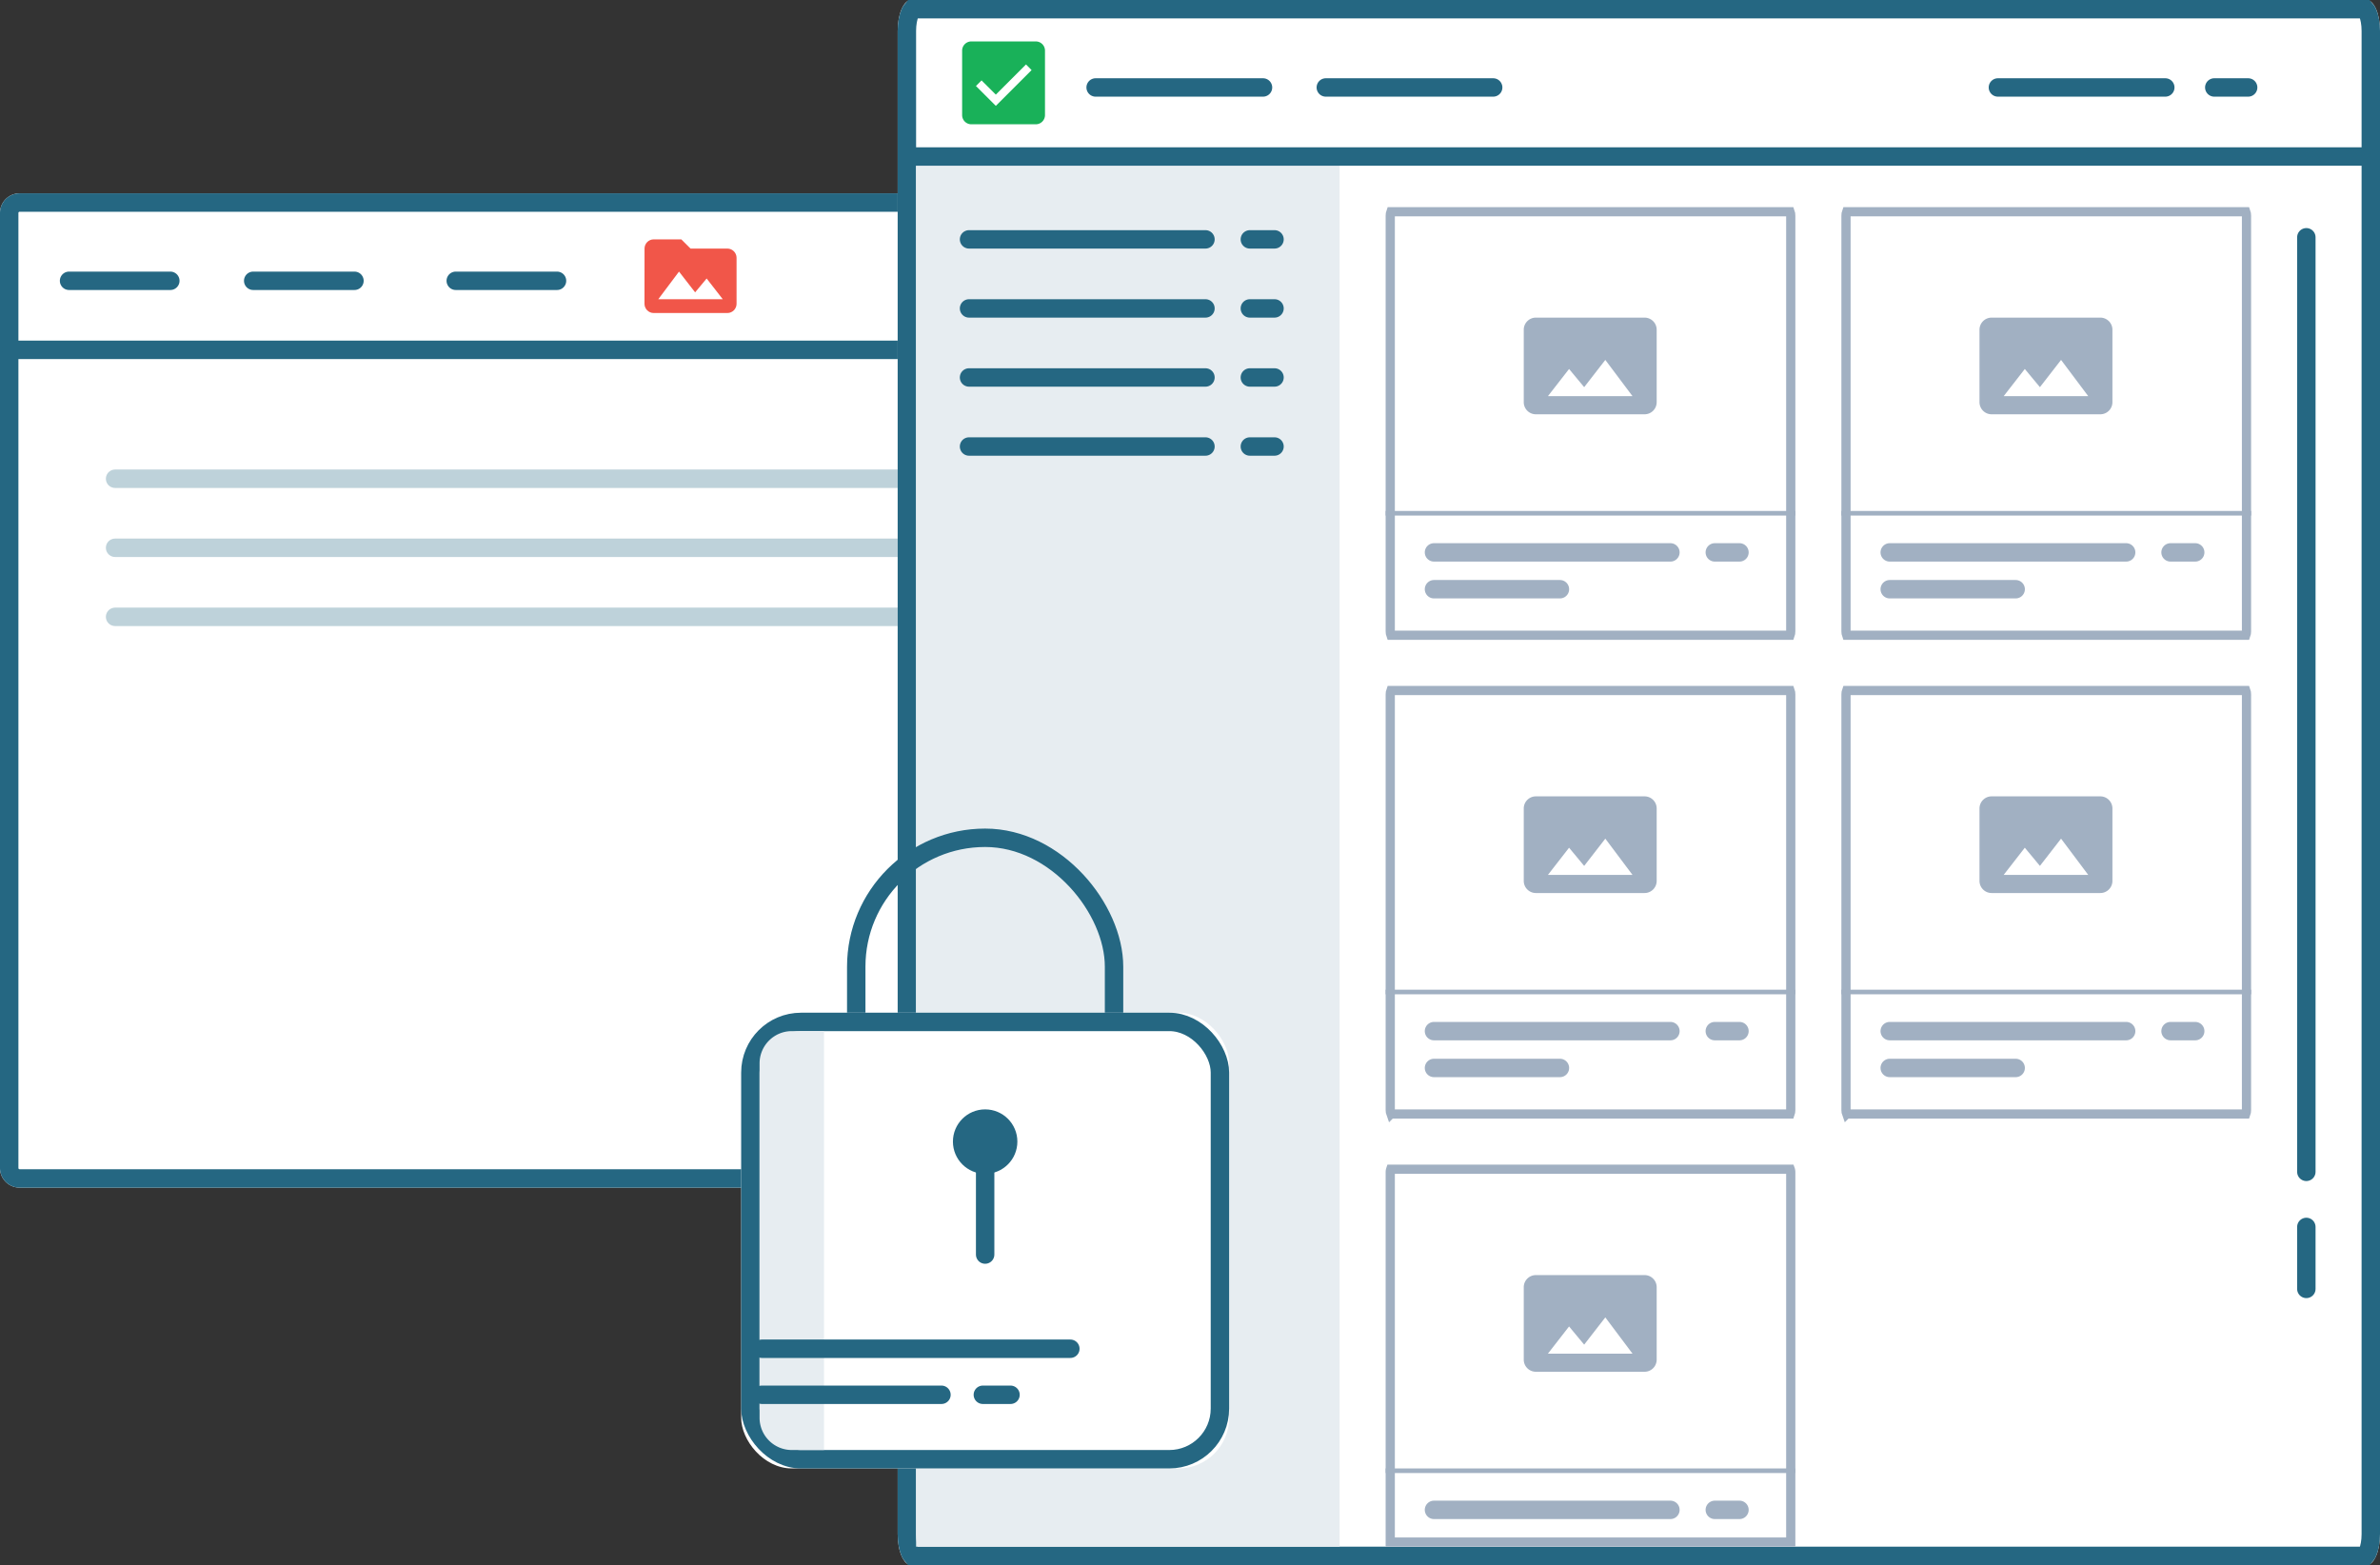 <svg width="517" height="340" viewBox="0 0 517 340" xmlns="http://www.w3.org/2000/svg" xmlns:xlink="http://www.w3.org/1999/xlink"><rect x="0" y="0" width="517" height="340" fill="#333333" stroke="none"/><title>finder_2</title><defs><path d="M4.267 216A4.26 4.26 0 0 1 0 211.734V4.266A4.27 4.27 0 0 1 4.27 0h460.46c2.358 0 4.27 1.9 4.27 4.266v207.468a4.262 4.262 0 0 1-4.254 4.266H4.266z" id="a"/><path d="M2.93 340C1.311 340 0 337.009 0 333.285V6.715C0 3.006 1.314 0 2.932 0h316.136C320.688 0 322 2.991 322 6.715v326.57c0 3.709-1.31 6.715-2.92 6.715H2.93z" id="b"/><path d="M0 83V1.672C0 .75.363 0 .81 0h87.38c.447 0 .81.745.81 1.672V83" id="c"/><path d="M.81 94C.362 94 0 93.173 0 92.143V1.857C0 .83.363 0 .81 0h87.38c.447 0 .81.827.81 1.857v90.286C89 93.17 88.638 94 88.193 94H.81z" id="d"/><path d="M.81 94C.362 94 0 93.173 0 92.143V1.857C0 .83.363 0 .81 0h87.38c.447 0 .81.827.81 1.857v90.286C89 93.17 88.638 94 88.193 94H.81z" id="e"/><path d="M.81 94C.362 94 0 93.173 0 92.143V1.857C0 .83.363 0 .81 0h87.38c.447 0 .81.827.81 1.857v90.286C89 93.17 88.638 94 88.193 94H.81z" id="f"/><path d="M.81 94C.362 94 0 93.173 0 92.143V1.857C0 .83.363 0 .81 0h87.38c.447 0 .81.827.81 1.857v90.286C89 93.17 88.638 94 88.193 94H.81z" id="g"/><rect id="h" y="40" width="106" height="99" rx="11"/></defs><g fill="none" fill-rule="evenodd"><g transform="translate(0 42)"><use fill="#FFF" xlink:href="#a"/><path stroke="#256782" stroke-width="4" d="M4.267 214h460.479a2.262 2.262 0 0 0 2.254-2.266V4.266A2.262 2.262 0 0 0 464.73 2H4.27A2.27 2.27 0 0 0 2 4.266v207.468A2.26 2.26 0 0 0 4.267 214z"/></g><path d="M445.548 256.452L468 234" stroke="#256782" stroke-width="2" stroke-linecap="square"/><path d="M2.55 76h434.902" stroke="#256782" stroke-width="4" stroke-linecap="round"/><g><path d="M158 54h-8l-2-2h-6c-1.1 0-1.99.9-1.99 2L140 66c0 1.1.9 2 2 2h16c1.1 0 2-.9 2-2V56c0-1.1-.9-2-2-2zm-15 11l4.5-6 3.5 4.51 2.5-3.01L157 65h-14z" fill="#F15649"/><path d="M452 108.546v82.024M452 203.538V217M15 61h22M55 61h22M99 61h22" stroke="#256782" stroke-width="4" stroke-linecap="round"/><path d="M25 104h238M25 119h238M25 134h174" stroke="#256782" stroke-width="4" opacity=".3" stroke-linecap="round"/></g><g><g transform="translate(195)"><use fill="#FFF" xlink:href="#b"/><path stroke="#256782" stroke-width="4" d="M3.143 338h315.715c.135-.148.297-.408.452-.765.428-.984.69-2.406.69-3.95V6.715c0-1.55-.262-2.972-.691-3.953-.156-.356-.318-.616-.454-.762H3.148c-.136.147-.3.409-.456.767C2.262 3.75 2 5.172 2 6.715v326.57c0 1.55.262 2.972.69 3.953.156.356.318.616.453.762z"/></g><path fill="#E7EDF1" d="M199 36h92v300h-92z"/><path d="M501 51.546V254.57M501 266.538V280M238 19h36.36M288 19h36.36M434 19h36.36M481 19h7.36" stroke="#256782" stroke-width="4" stroke-linecap="round"/><path d="M225 9h-14a2 2 0 0 0-2 2v14a2 2 0 0 0 2 2h14a2 2 0 0 0 2-2V11a2 2 0 0 0-2-2zm-8.681 14L212 18.681l1.218-1.217 3.1 3.092L222.875 14l1.218 1.226L216.32 23z" fill="#19B159"/><path d="M197.5 34h316.36" stroke="#256782" stroke-width="4" stroke-linecap="square"/><path d="M210.5 52h51.36M271.5 52h5.36M210.5 67h51.36M271.5 67h5.36M210.5 82h51.36M271.5 82h5.36M210.5 97h51.36M271.5 97h5.36" stroke="#256782" stroke-width="4" stroke-linecap="round"/><g><g transform="translate(301 253)"><use fill="#FFF" xlink:href="#c"/><path stroke="#A1B0C2" stroke-width="2" d="M1 82h87V1.672c0-.265-.042-.504-.105-.672H1.105A1.98 1.98 0 0 0 1 1.672V82z"/></g><path d="M359.875 295.375v-15.75A2.633 2.633 0 0 0 357.25 277h-23.625a2.633 2.633 0 0 0-2.625 2.625v15.75a2.633 2.633 0 0 0 2.625 2.625h23.625a2.633 2.633 0 0 0 2.625-2.625zm-19.031-7.219l3.281 3.95 4.594-5.918 5.906 7.875H336.25l4.594-5.907z" fill="#A1B0C2"/><path d="M301.5 319.5h88.023" stroke="#A1B0C2" stroke-linecap="square"/><path d="M311.5 328h51.36M372.5 328h5.36" stroke="#A1B0C2" stroke-width="4" stroke-linecap="round"/><g><g transform="translate(400 149)"><use fill="#FFF" xlink:href="#d"/><path stroke="#A1B0C2" stroke-width="2" d="M1.13 93h86.74c.079-.212.13-.52.13-.857V1.857c0-.339-.051-.646-.13-.857H1.13c-.08.212-.131.52-.131.857v90.286c0 .339.051.645.13.857z"/></g><path d="M458.875 191.375v-15.75A2.633 2.633 0 0 0 456.25 173h-23.625a2.633 2.633 0 0 0-2.625 2.625v15.75a2.633 2.633 0 0 0 2.625 2.625h23.625a2.633 2.633 0 0 0 2.625-2.625zm-19.031-7.219l3.281 3.95 4.594-5.918 5.906 7.875H435.25l4.594-5.907z" fill="#A1B0C2"/><path d="M400.5 215.5h88.023" stroke="#A1B0C2" stroke-linecap="square"/><path d="M410.5 224h51.36M471.5 224h5.36M410.5 232h27.36" stroke="#A1B0C2" stroke-width="4" stroke-linecap="round"/></g><g><g transform="translate(301 149)"><use fill="#FFF" xlink:href="#e"/><path stroke="#A1B0C2" stroke-width="2" d="M1.13 93h86.74c.079-.212.13-.52.13-.857V1.857c0-.339-.051-.646-.13-.857H1.13c-.08.212-.131.52-.131.857v90.286c0 .339.051.645.13.857z"/></g><path d="M359.875 191.375v-15.75A2.633 2.633 0 0 0 357.25 173h-23.625a2.633 2.633 0 0 0-2.625 2.625v15.75a2.633 2.633 0 0 0 2.625 2.625h23.625a2.633 2.633 0 0 0 2.625-2.625zm-19.031-7.219l3.281 3.95 4.594-5.918 5.906 7.875H336.25l4.594-5.907z" fill="#A1B0C2"/><path d="M301.5 215.5h88.023" stroke="#A1B0C2" stroke-linecap="square"/><path d="M311.5 224h51.36M372.5 224h5.36M311.5 232h27.36" stroke="#A1B0C2" stroke-width="4" stroke-linecap="round"/></g><g><g transform="translate(400 45)"><use fill="#FFF" xlink:href="#f"/><path stroke="#A1B0C2" stroke-width="2" d="M1.13 93h86.74c.079-.212.13-.52.13-.857V1.857c0-.339-.051-.646-.13-.857H1.13c-.08.212-.131.52-.131.857v90.286c0 .339.051.645.13.857z"/></g><path d="M458.875 87.375v-15.75A2.633 2.633 0 0 0 456.25 69h-23.625A2.633 2.633 0 0 0 430 71.625v15.75A2.633 2.633 0 0 0 432.625 90h23.625a2.633 2.633 0 0 0 2.625-2.625zm-19.031-7.219l3.281 3.95 4.594-5.918 5.906 7.874H435.25l4.594-5.906z" fill="#A1B0C2"/><path d="M400.5 111.5h88.023" stroke="#A1B0C2" stroke-linecap="square"/><path d="M410.5 120h51.36M471.5 120h5.36M410.5 128h27.36" stroke="#A1B0C2" stroke-width="4" stroke-linecap="round"/></g><g><g transform="translate(301 45)"><use fill="#FFF" xlink:href="#g"/><path stroke="#A1B0C2" stroke-width="2" d="M1.13 93h86.74c.079-.212.13-.52.13-.857V1.857c0-.339-.051-.646-.13-.857H1.13c-.08.212-.131.52-.131.857v90.286c0 .339.051.645.13.857z"/></g><path d="M359.875 87.375v-15.75A2.633 2.633 0 0 0 357.25 69h-23.625A2.633 2.633 0 0 0 331 71.625v15.75A2.633 2.633 0 0 0 333.625 90h23.625a2.633 2.633 0 0 0 2.625-2.625zm-19.031-7.219l3.281 3.95 4.594-5.918 5.906 7.874H336.25l4.594-5.906z" fill="#A1B0C2"/><path d="M301.5 111.5h88.023" stroke="#A1B0C2" stroke-linecap="square"/><path d="M311.5 120h51.36M372.5 120h5.36M311.5 128h27.36" stroke="#A1B0C2" stroke-width="4" stroke-linecap="round"/></g></g></g><g transform="translate(161 180)"><rect stroke="#256782" stroke-width="4" x="25" y="2" width="56" height="76" rx="28"/><use fill="#FFF" xlink:href="#h"/><rect stroke="#256782" stroke-width="4" x="2" y="42" width="102" height="95" rx="11"/><path d="M4 51.008C4 47.138 7.142 44 11 44h7v91h-7a7 7 0 0 1-7-7.008V51.008z" fill="#E7EDF1"/><g transform="translate(46 61)"><path d="M7 4.5v27.04" stroke="#256782" stroke-width="4" stroke-linecap="round"/><circle fill="#256782" cx="7" cy="7" r="7"/></g><path d="M4.5 123h39.01M52.5 123h6.01M4.5 113h67.01" stroke="#256782" stroke-width="4" stroke-linecap="round"/></g></g></svg>